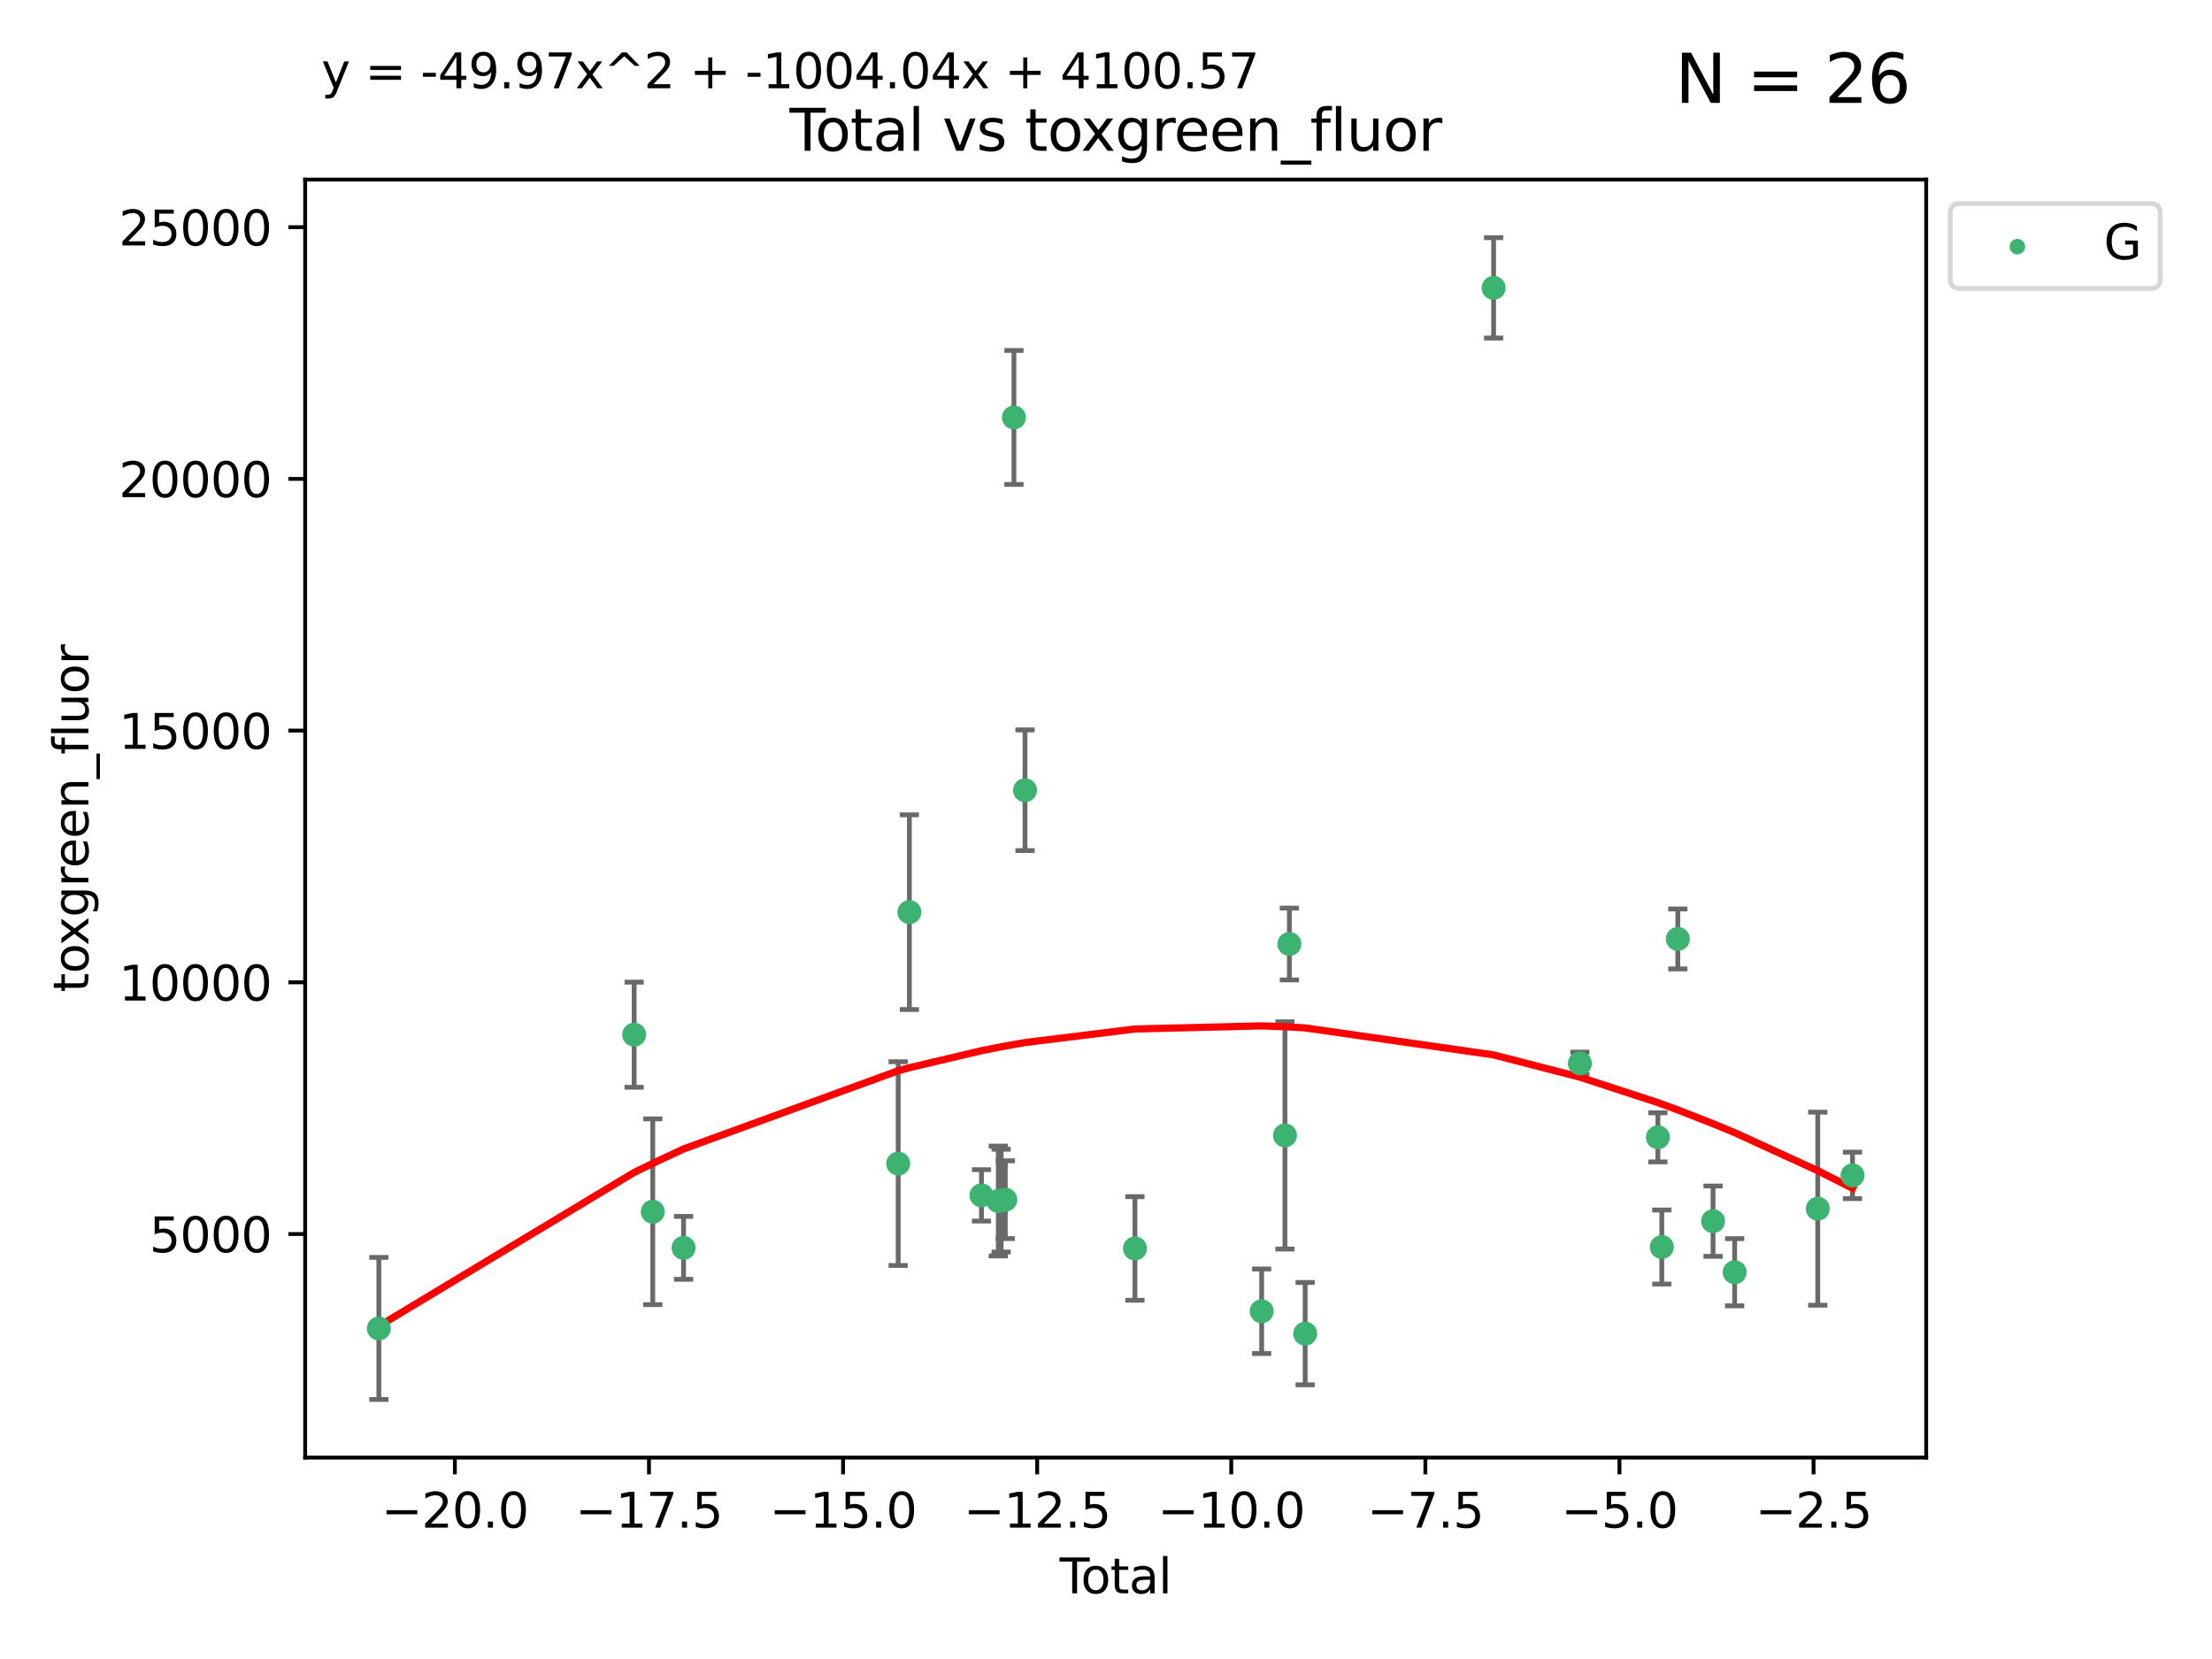 <?xml version="1.0" encoding="utf-8" standalone="no"?>
<!DOCTYPE svg PUBLIC "-//W3C//DTD SVG 1.1//EN"
  "http://www.w3.org/Graphics/SVG/1.1/DTD/svg11.dtd">
<svg xmlns:xlink="http://www.w3.org/1999/xlink" width="460.8pt" height="345.6pt" viewBox="0 0 460.8 345.6" xmlns="http://www.w3.org/2000/svg" version="1.1">
 <defs>
  <style type="text/css">*{stroke-linejoin: round; stroke-linecap: butt}</style>
 </defs>
 <g id="figure_1">
  <g id="patch_1">
   <path d="M 0 345.6 
L 460.8 345.6 
L 460.8 0 
L 0 0 
z
" style="fill: #ffffff"/>
  </g>
  <g id="axes_1">
   <g id="patch_2">
    <path d="M 63.571 303.64 
L 401.26 303.64 
L 401.26 37.411 
L 63.571 37.411 
z
" style="fill: #ffffff"/>
   </g>
   <g id="PathCollection_1">
    <defs>
     <path id="m5d3954f4d9" d="M 0 1.118 
C 0.297 1.118 0.581 1 0.791 0.791 
C 1 0.581 1.118 0.297 1.118 0 
C 1.118 -0.297 1 -0.581 0.791 -0.791 
C 0.581 -1 0.297 -1.118 0 -1.118 
C -0.297 -1.118 -0.581 -1 -0.791 -0.791 
C -1 -0.581 -1.118 -0.297 -1.118 0 
C -1.118 0.297 -1 0.581 -0.791 0.791 
C -0.581 1 -0.297 1.118 0 1.118 
z
" style="stroke: #3cb371"/>
    </defs>
    <g clip-path="url(#pc4b74373d9)">
     <use xlink:href="#m5d3954f4d9" x="78.921" y="276.74" style="fill: #3cb371; stroke: #3cb371"/>
     <use xlink:href="#m5d3954f4d9" x="132.107" y="215.544" style="fill: #3cb371; stroke: #3cb371"/>
     <use xlink:href="#m5d3954f4d9" x="135.982" y="252.432" style="fill: #3cb371; stroke: #3cb371"/>
     <use xlink:href="#m5d3954f4d9" x="142.398" y="259.951" style="fill: #3cb371; stroke: #3cb371"/>
     <use xlink:href="#m5d3954f4d9" x="187.111" y="242.398" style="fill: #3cb371; stroke: #3cb371"/>
     <use xlink:href="#m5d3954f4d9" x="189.439" y="190.022" style="fill: #3cb371; stroke: #3cb371"/>
     <use xlink:href="#m5d3954f4d9" x="204.459" y="249.017" style="fill: #3cb371; stroke: #3cb371"/>
     <use xlink:href="#m5d3954f4d9" x="207.964" y="250.193" style="fill: #3cb371; stroke: #3cb371"/>
     <use xlink:href="#m5d3954f4d9" x="208.559" y="250.113" style="fill: #3cb371; stroke: #3cb371"/>
     <use xlink:href="#m5d3954f4d9" x="209.424" y="249.917" style="fill: #3cb371; stroke: #3cb371"/>
     <use xlink:href="#m5d3954f4d9" x="211.223" y="86.964" style="fill: #3cb371; stroke: #3cb371"/>
     <use xlink:href="#m5d3954f4d9" x="213.531" y="164.617" style="fill: #3cb371; stroke: #3cb371"/>
     <use xlink:href="#m5d3954f4d9" x="236.429" y="260.077" style="fill: #3cb371; stroke: #3cb371"/>
     <use xlink:href="#m5d3954f4d9" x="262.826" y="273.16" style="fill: #3cb371; stroke: #3cb371"/>
     <use xlink:href="#m5d3954f4d9" x="267.679" y="236.527" style="fill: #3cb371; stroke: #3cb371"/>
     <use xlink:href="#m5d3954f4d9" x="268.601" y="196.65" style="fill: #3cb371; stroke: #3cb371"/>
     <use xlink:href="#m5d3954f4d9" x="271.889" y="277.822" style="fill: #3cb371; stroke: #3cb371"/>
     <use xlink:href="#m5d3954f4d9" x="311.145" y="59.967" style="fill: #3cb371; stroke: #3cb371"/>
     <use xlink:href="#m5d3954f4d9" x="329.117" y="221.525" style="fill: #3cb371; stroke: #3cb371"/>
     <use xlink:href="#m5d3954f4d9" x="345.37" y="236.927" style="fill: #3cb371; stroke: #3cb371"/>
     <use xlink:href="#m5d3954f4d9" x="346.181" y="259.778" style="fill: #3cb371; stroke: #3cb371"/>
     <use xlink:href="#m5d3954f4d9" x="349.518" y="195.597" style="fill: #3cb371; stroke: #3cb371"/>
     <use xlink:href="#m5d3954f4d9" x="356.858" y="254.39" style="fill: #3cb371; stroke: #3cb371"/>
     <use xlink:href="#m5d3954f4d9" x="361.361" y="265.033" style="fill: #3cb371; stroke: #3cb371"/>
     <use xlink:href="#m5d3954f4d9" x="378.673" y="251.795" style="fill: #3cb371; stroke: #3cb371"/>
     <use xlink:href="#m5d3954f4d9" x="385.911" y="244.859" style="fill: #3cb371; stroke: #3cb371"/>
    </g>
   </g>
   <g id="matplotlib.axis_1">
    <g id="xtick_1">
     <g id="line2d_1">
      <defs>
       <path id="md7a20b8933" d="M 0 0 
L 0 3.5 
" style="stroke: #000000; stroke-width: 0.8"/>
      </defs>
      <g>
       <use xlink:href="#md7a20b8933" x="94.761" y="303.64" style="stroke: #000000; stroke-width: 0.8"/>
      </g>
     </g>
     <g id="text_1">
      <!-- −20.0 -->
      <g transform="translate(79.438 318.238)scale(0.1 -0.1)">
       <defs>
        <path id="DejaVuSans-2212" d="M 678 2272 
L 4684 2272 
L 4684 1741 
L 678 1741 
L 678 2272 
z
" transform="scale(0.016)"/>
        <path id="DejaVuSans-32" d="M 1228 531 
L 3431 531 
L 3431 0 
L 469 0 
L 469 531 
Q 828 903 1448 1529 
Q 2069 2156 2228 2338 
Q 2531 2678 2651 2914 
Q 2772 3150 2772 3378 
Q 2772 3750 2511 3984 
Q 2250 4219 1831 4219 
Q 1534 4219 1204 4116 
Q 875 4013 500 3803 
L 500 4441 
Q 881 4594 1212 4672 
Q 1544 4750 1819 4750 
Q 2544 4750 2975 4387 
Q 3406 4025 3406 3419 
Q 3406 3131 3298 2873 
Q 3191 2616 2906 2266 
Q 2828 2175 2409 1742 
Q 1991 1309 1228 531 
z
" transform="scale(0.016)"/>
        <path id="DejaVuSans-30" d="M 2034 4250 
Q 1547 4250 1301 3770 
Q 1056 3291 1056 2328 
Q 1056 1369 1301 889 
Q 1547 409 2034 409 
Q 2525 409 2770 889 
Q 3016 1369 3016 2328 
Q 3016 3291 2770 3770 
Q 2525 4250 2034 4250 
z
M 2034 4750 
Q 2819 4750 3233 4129 
Q 3647 3509 3647 2328 
Q 3647 1150 3233 529 
Q 2819 -91 2034 -91 
Q 1250 -91 836 529 
Q 422 1150 422 2328 
Q 422 3509 836 4129 
Q 1250 4750 2034 4750 
z
" transform="scale(0.016)"/>
        <path id="DejaVuSans-2e" d="M 684 794 
L 1344 794 
L 1344 0 
L 684 0 
L 684 794 
z
" transform="scale(0.016)"/>
       </defs>
       <use xlink:href="#DejaVuSans-2212"/>
       <use xlink:href="#DejaVuSans-32" x="83.789"/>
       <use xlink:href="#DejaVuSans-30" x="147.412"/>
       <use xlink:href="#DejaVuSans-2e" x="211.035"/>
       <use xlink:href="#DejaVuSans-30" x="242.822"/>
      </g>
     </g>
    </g>
    <g id="xtick_2">
     <g id="line2d_2">
      <g>
       <use xlink:href="#md7a20b8933" x="135.195" y="303.64" style="stroke: #000000; stroke-width: 0.8"/>
      </g>
     </g>
     <g id="text_2">
      <!-- −17.5 -->
      <g transform="translate(119.872 318.238)scale(0.1 -0.1)">
       <defs>
        <path id="DejaVuSans-31" d="M 794 531 
L 1825 531 
L 1825 4091 
L 703 3866 
L 703 4441 
L 1819 4666 
L 2450 4666 
L 2450 531 
L 3481 531 
L 3481 0 
L 794 0 
L 794 531 
z
" transform="scale(0.016)"/>
        <path id="DejaVuSans-37" d="M 525 4666 
L 3525 4666 
L 3525 4397 
L 1831 0 
L 1172 0 
L 2766 4134 
L 525 4134 
L 525 4666 
z
" transform="scale(0.016)"/>
        <path id="DejaVuSans-35" d="M 691 4666 
L 3169 4666 
L 3169 4134 
L 1269 4134 
L 1269 2991 
Q 1406 3038 1543 3061 
Q 1681 3084 1819 3084 
Q 2600 3084 3056 2656 
Q 3513 2228 3513 1497 
Q 3513 744 3044 326 
Q 2575 -91 1722 -91 
Q 1428 -91 1123 -41 
Q 819 9 494 109 
L 494 744 
Q 775 591 1075 516 
Q 1375 441 1709 441 
Q 2250 441 2565 725 
Q 2881 1009 2881 1497 
Q 2881 1984 2565 2268 
Q 2250 2553 1709 2553 
Q 1456 2553 1204 2497 
Q 953 2441 691 2322 
L 691 4666 
z
" transform="scale(0.016)"/>
       </defs>
       <use xlink:href="#DejaVuSans-2212"/>
       <use xlink:href="#DejaVuSans-31" x="83.789"/>
       <use xlink:href="#DejaVuSans-37" x="147.412"/>
       <use xlink:href="#DejaVuSans-2e" x="211.035"/>
       <use xlink:href="#DejaVuSans-35" x="242.822"/>
      </g>
     </g>
    </g>
    <g id="xtick_3">
     <g id="line2d_3">
      <g>
       <use xlink:href="#md7a20b8933" x="175.628" y="303.64" style="stroke: #000000; stroke-width: 0.8"/>
      </g>
     </g>
     <g id="text_3">
      <!-- −15.0 -->
      <g transform="translate(160.306 318.238)scale(0.1 -0.1)">
       <use xlink:href="#DejaVuSans-2212"/>
       <use xlink:href="#DejaVuSans-31" x="83.789"/>
       <use xlink:href="#DejaVuSans-35" x="147.412"/>
       <use xlink:href="#DejaVuSans-2e" x="211.035"/>
       <use xlink:href="#DejaVuSans-30" x="242.822"/>
      </g>
     </g>
    </g>
    <g id="xtick_4">
     <g id="line2d_4">
      <g>
       <use xlink:href="#md7a20b8933" x="216.062" y="303.64" style="stroke: #000000; stroke-width: 0.8"/>
      </g>
     </g>
     <g id="text_4">
      <!-- −12.5 -->
      <g transform="translate(200.739 318.238)scale(0.1 -0.1)">
       <use xlink:href="#DejaVuSans-2212"/>
       <use xlink:href="#DejaVuSans-31" x="83.789"/>
       <use xlink:href="#DejaVuSans-32" x="147.412"/>
       <use xlink:href="#DejaVuSans-2e" x="211.035"/>
       <use xlink:href="#DejaVuSans-35" x="242.822"/>
      </g>
     </g>
    </g>
    <g id="xtick_5">
     <g id="line2d_5">
      <g>
       <use xlink:href="#md7a20b8933" x="256.496" y="303.64" style="stroke: #000000; stroke-width: 0.8"/>
      </g>
     </g>
     <g id="text_5">
      <!-- −10.0 -->
      <g transform="translate(241.173 318.238)scale(0.1 -0.1)">
       <use xlink:href="#DejaVuSans-2212"/>
       <use xlink:href="#DejaVuSans-31" x="83.789"/>
       <use xlink:href="#DejaVuSans-30" x="147.412"/>
       <use xlink:href="#DejaVuSans-2e" x="211.035"/>
       <use xlink:href="#DejaVuSans-30" x="242.822"/>
      </g>
     </g>
    </g>
    <g id="xtick_6">
     <g id="line2d_6">
      <g>
       <use xlink:href="#md7a20b8933" x="296.929" y="303.64" style="stroke: #000000; stroke-width: 0.8"/>
      </g>
     </g>
     <g id="text_6">
      <!-- −7.5 -->
      <g transform="translate(284.788 318.238)scale(0.1 -0.1)">
       <use xlink:href="#DejaVuSans-2212"/>
       <use xlink:href="#DejaVuSans-37" x="83.789"/>
       <use xlink:href="#DejaVuSans-2e" x="147.412"/>
       <use xlink:href="#DejaVuSans-35" x="179.199"/>
      </g>
     </g>
    </g>
    <g id="xtick_7">
     <g id="line2d_7">
      <g>
       <use xlink:href="#md7a20b8933" x="337.363" y="303.64" style="stroke: #000000; stroke-width: 0.8"/>
      </g>
     </g>
     <g id="text_7">
      <!-- −5.0 -->
      <g transform="translate(325.221 318.238)scale(0.1 -0.1)">
       <use xlink:href="#DejaVuSans-2212"/>
       <use xlink:href="#DejaVuSans-35" x="83.789"/>
       <use xlink:href="#DejaVuSans-2e" x="147.412"/>
       <use xlink:href="#DejaVuSans-30" x="179.199"/>
      </g>
     </g>
    </g>
    <g id="xtick_8">
     <g id="line2d_8">
      <g>
       <use xlink:href="#md7a20b8933" x="377.796" y="303.64" style="stroke: #000000; stroke-width: 0.8"/>
      </g>
     </g>
     <g id="text_8">
      <!-- −2.5 -->
      <g transform="translate(365.655 318.238)scale(0.1 -0.1)">
       <use xlink:href="#DejaVuSans-2212"/>
       <use xlink:href="#DejaVuSans-32" x="83.789"/>
       <use xlink:href="#DejaVuSans-2e" x="147.412"/>
       <use xlink:href="#DejaVuSans-35" x="179.199"/>
      </g>
     </g>
    </g>
    <g id="text_9">
     <!-- Total -->
     <g transform="translate(220.739 331.917)scale(0.1 -0.1)">
      <defs>
       <path id="DejaVuSans-54" d="M -19 4666 
L 3928 4666 
L 3928 4134 
L 2272 4134 
L 2272 0 
L 1638 0 
L 1638 4134 
L -19 4134 
L -19 4666 
z
" transform="scale(0.016)"/>
       <path id="DejaVuSans-6f" d="M 1959 3097 
Q 1497 3097 1228 2736 
Q 959 2375 959 1747 
Q 959 1119 1226 758 
Q 1494 397 1959 397 
Q 2419 397 2687 759 
Q 2956 1122 2956 1747 
Q 2956 2369 2687 2733 
Q 2419 3097 1959 3097 
z
M 1959 3584 
Q 2709 3584 3137 3096 
Q 3566 2609 3566 1747 
Q 3566 888 3137 398 
Q 2709 -91 1959 -91 
Q 1206 -91 779 398 
Q 353 888 353 1747 
Q 353 2609 779 3096 
Q 1206 3584 1959 3584 
z
" transform="scale(0.016)"/>
       <path id="DejaVuSans-74" d="M 1172 4494 
L 1172 3500 
L 2356 3500 
L 2356 3053 
L 1172 3053 
L 1172 1153 
Q 1172 725 1289 603 
Q 1406 481 1766 481 
L 2356 481 
L 2356 0 
L 1766 0 
Q 1100 0 847 248 
Q 594 497 594 1153 
L 594 3053 
L 172 3053 
L 172 3500 
L 594 3500 
L 594 4494 
L 1172 4494 
z
" transform="scale(0.016)"/>
       <path id="DejaVuSans-61" d="M 2194 1759 
Q 1497 1759 1228 1600 
Q 959 1441 959 1056 
Q 959 750 1161 570 
Q 1363 391 1709 391 
Q 2188 391 2477 730 
Q 2766 1069 2766 1631 
L 2766 1759 
L 2194 1759 
z
M 3341 1997 
L 3341 0 
L 2766 0 
L 2766 531 
Q 2569 213 2275 61 
Q 1981 -91 1556 -91 
Q 1019 -91 701 211 
Q 384 513 384 1019 
Q 384 1609 779 1909 
Q 1175 2209 1959 2209 
L 2766 2209 
L 2766 2266 
Q 2766 2663 2505 2880 
Q 2244 3097 1772 3097 
Q 1472 3097 1187 3025 
Q 903 2953 641 2809 
L 641 3341 
Q 956 3463 1253 3523 
Q 1550 3584 1831 3584 
Q 2591 3584 2966 3190 
Q 3341 2797 3341 1997 
z
" transform="scale(0.016)"/>
       <path id="DejaVuSans-6c" d="M 603 4863 
L 1178 4863 
L 1178 0 
L 603 0 
L 603 4863 
z
" transform="scale(0.016)"/>
      </defs>
      <use xlink:href="#DejaVuSans-54"/>
      <use xlink:href="#DejaVuSans-6f" x="44.084"/>
      <use xlink:href="#DejaVuSans-74" x="105.266"/>
      <use xlink:href="#DejaVuSans-61" x="144.475"/>
      <use xlink:href="#DejaVuSans-6c" x="205.754"/>
     </g>
    </g>
   </g>
   <g id="matplotlib.axis_2">
    <g id="ytick_1">
     <g id="line2d_9">
      <defs>
       <path id="m4958af735f" d="M 0 0 
L -3.5 0 
" style="stroke: #000000; stroke-width: 0.8"/>
      </defs>
      <g>
       <use xlink:href="#m4958af735f" x="63.571" y="257.066" style="stroke: #000000; stroke-width: 0.8"/>
      </g>
     </g>
     <g id="text_10">
      <!-- 5000 -->
      <g transform="translate(31.121 260.866)scale(0.1 -0.1)">
       <use xlink:href="#DejaVuSans-35"/>
       <use xlink:href="#DejaVuSans-30" x="63.623"/>
       <use xlink:href="#DejaVuSans-30" x="127.246"/>
       <use xlink:href="#DejaVuSans-30" x="190.869"/>
      </g>
     </g>
    </g>
    <g id="ytick_2">
     <g id="line2d_10">
      <g>
       <use xlink:href="#m4958af735f" x="63.571" y="204.632" style="stroke: #000000; stroke-width: 0.8"/>
      </g>
     </g>
     <g id="text_11">
      <!-- 10000 -->
      <g transform="translate(24.759 208.431)scale(0.1 -0.1)">
       <use xlink:href="#DejaVuSans-31"/>
       <use xlink:href="#DejaVuSans-30" x="63.623"/>
       <use xlink:href="#DejaVuSans-30" x="127.246"/>
       <use xlink:href="#DejaVuSans-30" x="190.869"/>
       <use xlink:href="#DejaVuSans-30" x="254.492"/>
      </g>
     </g>
    </g>
    <g id="ytick_3">
     <g id="line2d_11">
      <g>
       <use xlink:href="#m4958af735f" x="63.571" y="152.197" style="stroke: #000000; stroke-width: 0.8"/>
      </g>
     </g>
     <g id="text_12">
      <!-- 15000 -->
      <g transform="translate(24.759 155.996)scale(0.1 -0.1)">
       <use xlink:href="#DejaVuSans-31"/>
       <use xlink:href="#DejaVuSans-35" x="63.623"/>
       <use xlink:href="#DejaVuSans-30" x="127.246"/>
       <use xlink:href="#DejaVuSans-30" x="190.869"/>
       <use xlink:href="#DejaVuSans-30" x="254.492"/>
      </g>
     </g>
    </g>
    <g id="ytick_4">
     <g id="line2d_12">
      <g>
       <use xlink:href="#m4958af735f" x="63.571" y="99.762" style="stroke: #000000; stroke-width: 0.8"/>
      </g>
     </g>
     <g id="text_13">
      <!-- 20000 -->
      <g transform="translate(24.759 103.561)scale(0.1 -0.1)">
       <use xlink:href="#DejaVuSans-32"/>
       <use xlink:href="#DejaVuSans-30" x="63.623"/>
       <use xlink:href="#DejaVuSans-30" x="127.246"/>
       <use xlink:href="#DejaVuSans-30" x="190.869"/>
       <use xlink:href="#DejaVuSans-30" x="254.492"/>
      </g>
     </g>
    </g>
    <g id="ytick_5">
     <g id="line2d_13">
      <g>
       <use xlink:href="#m4958af735f" x="63.571" y="47.327" style="stroke: #000000; stroke-width: 0.8"/>
      </g>
     </g>
     <g id="text_14">
      <!-- 25000 -->
      <g transform="translate(24.759 51.126)scale(0.1 -0.1)">
       <use xlink:href="#DejaVuSans-32"/>
       <use xlink:href="#DejaVuSans-35" x="63.623"/>
       <use xlink:href="#DejaVuSans-30" x="127.246"/>
       <use xlink:href="#DejaVuSans-30" x="190.869"/>
       <use xlink:href="#DejaVuSans-30" x="254.492"/>
      </g>
     </g>
    </g>
    <g id="text_15">
     <!-- toxgreen_fluor -->
     <g transform="translate(18.401 206.72)rotate(-90)scale(0.1 -0.1)">
      <defs>
       <path id="DejaVuSans-78" d="M 3513 3500 
L 2247 1797 
L 3578 0 
L 2900 0 
L 1881 1375 
L 863 0 
L 184 0 
L 1544 1831 
L 300 3500 
L 978 3500 
L 1906 2253 
L 2834 3500 
L 3513 3500 
z
" transform="scale(0.016)"/>
       <path id="DejaVuSans-67" d="M 2906 1791 
Q 2906 2416 2648 2759 
Q 2391 3103 1925 3103 
Q 1463 3103 1205 2759 
Q 947 2416 947 1791 
Q 947 1169 1205 825 
Q 1463 481 1925 481 
Q 2391 481 2648 825 
Q 2906 1169 2906 1791 
z
M 3481 434 
Q 3481 -459 3084 -895 
Q 2688 -1331 1869 -1331 
Q 1566 -1331 1297 -1286 
Q 1028 -1241 775 -1147 
L 775 -588 
Q 1028 -725 1275 -790 
Q 1522 -856 1778 -856 
Q 2344 -856 2625 -561 
Q 2906 -266 2906 331 
L 2906 616 
Q 2728 306 2450 153 
Q 2172 0 1784 0 
Q 1141 0 747 490 
Q 353 981 353 1791 
Q 353 2603 747 3093 
Q 1141 3584 1784 3584 
Q 2172 3584 2450 3431 
Q 2728 3278 2906 2969 
L 2906 3500 
L 3481 3500 
L 3481 434 
z
" transform="scale(0.016)"/>
       <path id="DejaVuSans-72" d="M 2631 2963 
Q 2534 3019 2420 3045 
Q 2306 3072 2169 3072 
Q 1681 3072 1420 2755 
Q 1159 2438 1159 1844 
L 1159 0 
L 581 0 
L 581 3500 
L 1159 3500 
L 1159 2956 
Q 1341 3275 1631 3429 
Q 1922 3584 2338 3584 
Q 2397 3584 2469 3576 
Q 2541 3569 2628 3553 
L 2631 2963 
z
" transform="scale(0.016)"/>
       <path id="DejaVuSans-65" d="M 3597 1894 
L 3597 1613 
L 953 1613 
Q 991 1019 1311 708 
Q 1631 397 2203 397 
Q 2534 397 2845 478 
Q 3156 559 3463 722 
L 3463 178 
Q 3153 47 2828 -22 
Q 2503 -91 2169 -91 
Q 1331 -91 842 396 
Q 353 884 353 1716 
Q 353 2575 817 3079 
Q 1281 3584 2069 3584 
Q 2775 3584 3186 3129 
Q 3597 2675 3597 1894 
z
M 3022 2063 
Q 3016 2534 2758 2815 
Q 2500 3097 2075 3097 
Q 1594 3097 1305 2825 
Q 1016 2553 972 2059 
L 3022 2063 
z
" transform="scale(0.016)"/>
       <path id="DejaVuSans-6e" d="M 3513 2113 
L 3513 0 
L 2938 0 
L 2938 2094 
Q 2938 2591 2744 2837 
Q 2550 3084 2163 3084 
Q 1697 3084 1428 2787 
Q 1159 2491 1159 1978 
L 1159 0 
L 581 0 
L 581 3500 
L 1159 3500 
L 1159 2956 
Q 1366 3272 1645 3428 
Q 1925 3584 2291 3584 
Q 2894 3584 3203 3211 
Q 3513 2838 3513 2113 
z
" transform="scale(0.016)"/>
       <path id="DejaVuSans-5f" d="M 3263 -1063 
L 3263 -1509 
L -63 -1509 
L -63 -1063 
L 3263 -1063 
z
" transform="scale(0.016)"/>
       <path id="DejaVuSans-66" d="M 2375 4863 
L 2375 4384 
L 1825 4384 
Q 1516 4384 1395 4259 
Q 1275 4134 1275 3809 
L 1275 3500 
L 2222 3500 
L 2222 3053 
L 1275 3053 
L 1275 0 
L 697 0 
L 697 3053 
L 147 3053 
L 147 3500 
L 697 3500 
L 697 3744 
Q 697 4328 969 4595 
Q 1241 4863 1831 4863 
L 2375 4863 
z
" transform="scale(0.016)"/>
       <path id="DejaVuSans-75" d="M 544 1381 
L 544 3500 
L 1119 3500 
L 1119 1403 
Q 1119 906 1312 657 
Q 1506 409 1894 409 
Q 2359 409 2629 706 
Q 2900 1003 2900 1516 
L 2900 3500 
L 3475 3500 
L 3475 0 
L 2900 0 
L 2900 538 
Q 2691 219 2414 64 
Q 2138 -91 1772 -91 
Q 1169 -91 856 284 
Q 544 659 544 1381 
z
M 1991 3584 
L 1991 3584 
z
" transform="scale(0.016)"/>
      </defs>
      <use xlink:href="#DejaVuSans-74"/>
      <use xlink:href="#DejaVuSans-6f" x="39.209"/>
      <use xlink:href="#DejaVuSans-78" x="97.266"/>
      <use xlink:href="#DejaVuSans-67" x="156.445"/>
      <use xlink:href="#DejaVuSans-72" x="219.922"/>
      <use xlink:href="#DejaVuSans-65" x="258.785"/>
      <use xlink:href="#DejaVuSans-65" x="320.309"/>
      <use xlink:href="#DejaVuSans-6e" x="381.832"/>
      <use xlink:href="#DejaVuSans-5f" x="445.211"/>
      <use xlink:href="#DejaVuSans-66" x="495.211"/>
      <use xlink:href="#DejaVuSans-6c" x="530.416"/>
      <use xlink:href="#DejaVuSans-75" x="558.199"/>
      <use xlink:href="#DejaVuSans-6f" x="621.578"/>
      <use xlink:href="#DejaVuSans-72" x="682.76"/>
     </g>
    </g>
   </g>
   <g id="LineCollection_1">
    <path d="M 78.921 291.539 
L 78.921 261.94 
" clip-path="url(#pc4b74373d9)" style="fill: none; stroke: #696969"/>
    <path d="M 132.107 226.495 
L 132.107 204.594 
" clip-path="url(#pc4b74373d9)" style="fill: none; stroke: #696969"/>
    <path d="M 135.982 271.779 
L 135.982 233.085 
" clip-path="url(#pc4b74373d9)" style="fill: none; stroke: #696969"/>
    <path d="M 142.398 266.503 
L 142.398 253.399 
" clip-path="url(#pc4b74373d9)" style="fill: none; stroke: #696969"/>
    <path d="M 187.111 263.62 
L 187.111 221.176 
" clip-path="url(#pc4b74373d9)" style="fill: none; stroke: #696969"/>
    <path d="M 189.439 210.3 
L 189.439 169.743 
" clip-path="url(#pc4b74373d9)" style="fill: none; stroke: #696969"/>
    <path d="M 204.459 254.369 
L 204.459 243.665 
" clip-path="url(#pc4b74373d9)" style="fill: none; stroke: #696969"/>
    <path d="M 207.964 261.635 
L 207.964 238.751 
" clip-path="url(#pc4b74373d9)" style="fill: none; stroke: #696969"/>
    <path d="M 208.559 260.82 
L 208.559 239.407 
" clip-path="url(#pc4b74373d9)" style="fill: none; stroke: #696969"/>
    <path d="M 209.424 258.016 
L 209.424 241.817 
" clip-path="url(#pc4b74373d9)" style="fill: none; stroke: #696969"/>
    <path d="M 211.223 100.918 
L 211.223 73.009 
" clip-path="url(#pc4b74373d9)" style="fill: none; stroke: #696969"/>
    <path d="M 213.531 177.184 
L 213.531 152.05 
" clip-path="url(#pc4b74373d9)" style="fill: none; stroke: #696969"/>
    <path d="M 236.429 270.867 
L 236.429 249.288 
" clip-path="url(#pc4b74373d9)" style="fill: none; stroke: #696969"/>
    <path d="M 262.826 281.967 
L 262.826 264.353 
" clip-path="url(#pc4b74373d9)" style="fill: none; stroke: #696969"/>
    <path d="M 267.679 260.198 
L 267.679 212.857 
" clip-path="url(#pc4b74373d9)" style="fill: none; stroke: #696969"/>
    <path d="M 268.601 204.135 
L 268.601 189.165 
" clip-path="url(#pc4b74373d9)" style="fill: none; stroke: #696969"/>
    <path d="M 271.889 288.478 
L 271.889 267.166 
" clip-path="url(#pc4b74373d9)" style="fill: none; stroke: #696969"/>
    <path d="M 311.145 70.422 
L 311.145 49.513 
" clip-path="url(#pc4b74373d9)" style="fill: none; stroke: #696969"/>
    <path d="M 329.117 223.869 
L 329.117 219.182 
" clip-path="url(#pc4b74373d9)" style="fill: none; stroke: #696969"/>
    <path d="M 345.37 242.041 
L 345.37 231.814 
" clip-path="url(#pc4b74373d9)" style="fill: none; stroke: #696969"/>
    <path d="M 346.181 267.491 
L 346.181 252.065 
" clip-path="url(#pc4b74373d9)" style="fill: none; stroke: #696969"/>
    <path d="M 349.518 201.842 
L 349.518 189.353 
" clip-path="url(#pc4b74373d9)" style="fill: none; stroke: #696969"/>
    <path d="M 356.858 261.712 
L 356.858 247.068 
" clip-path="url(#pc4b74373d9)" style="fill: none; stroke: #696969"/>
    <path d="M 361.361 272.032 
L 361.361 258.034 
" clip-path="url(#pc4b74373d9)" style="fill: none; stroke: #696969"/>
    <path d="M 378.673 271.903 
L 378.673 231.686 
" clip-path="url(#pc4b74373d9)" style="fill: none; stroke: #696969"/>
    <path d="M 385.911 249.702 
L 385.911 240.015 
" clip-path="url(#pc4b74373d9)" style="fill: none; stroke: #696969"/>
   </g>
   <g id="line2d_14">
    <defs>
     <path id="m962f9e7a7e" d="M 2 0 
L -2 -0 
" style="stroke: #696969"/>
    </defs>
    <g clip-path="url(#pc4b74373d9)">
     <use xlink:href="#m962f9e7a7e" x="78.921" y="291.539" style="fill: #696969; stroke: #696969"/>
     <use xlink:href="#m962f9e7a7e" x="132.107" y="226.495" style="fill: #696969; stroke: #696969"/>
     <use xlink:href="#m962f9e7a7e" x="135.982" y="271.779" style="fill: #696969; stroke: #696969"/>
     <use xlink:href="#m962f9e7a7e" x="142.398" y="266.503" style="fill: #696969; stroke: #696969"/>
     <use xlink:href="#m962f9e7a7e" x="187.111" y="263.62" style="fill: #696969; stroke: #696969"/>
     <use xlink:href="#m962f9e7a7e" x="189.439" y="210.3" style="fill: #696969; stroke: #696969"/>
     <use xlink:href="#m962f9e7a7e" x="204.459" y="254.369" style="fill: #696969; stroke: #696969"/>
     <use xlink:href="#m962f9e7a7e" x="207.964" y="261.635" style="fill: #696969; stroke: #696969"/>
     <use xlink:href="#m962f9e7a7e" x="208.559" y="260.82" style="fill: #696969; stroke: #696969"/>
     <use xlink:href="#m962f9e7a7e" x="209.424" y="258.016" style="fill: #696969; stroke: #696969"/>
     <use xlink:href="#m962f9e7a7e" x="211.223" y="100.918" style="fill: #696969; stroke: #696969"/>
     <use xlink:href="#m962f9e7a7e" x="213.531" y="177.184" style="fill: #696969; stroke: #696969"/>
     <use xlink:href="#m962f9e7a7e" x="236.429" y="270.867" style="fill: #696969; stroke: #696969"/>
     <use xlink:href="#m962f9e7a7e" x="262.826" y="281.967" style="fill: #696969; stroke: #696969"/>
     <use xlink:href="#m962f9e7a7e" x="267.679" y="260.198" style="fill: #696969; stroke: #696969"/>
     <use xlink:href="#m962f9e7a7e" x="268.601" y="204.135" style="fill: #696969; stroke: #696969"/>
     <use xlink:href="#m962f9e7a7e" x="271.889" y="288.478" style="fill: #696969; stroke: #696969"/>
     <use xlink:href="#m962f9e7a7e" x="311.145" y="70.422" style="fill: #696969; stroke: #696969"/>
     <use xlink:href="#m962f9e7a7e" x="329.117" y="223.869" style="fill: #696969; stroke: #696969"/>
     <use xlink:href="#m962f9e7a7e" x="345.37" y="242.041" style="fill: #696969; stroke: #696969"/>
     <use xlink:href="#m962f9e7a7e" x="346.181" y="267.491" style="fill: #696969; stroke: #696969"/>
     <use xlink:href="#m962f9e7a7e" x="349.518" y="201.842" style="fill: #696969; stroke: #696969"/>
     <use xlink:href="#m962f9e7a7e" x="356.858" y="261.712" style="fill: #696969; stroke: #696969"/>
     <use xlink:href="#m962f9e7a7e" x="361.361" y="272.032" style="fill: #696969; stroke: #696969"/>
     <use xlink:href="#m962f9e7a7e" x="378.673" y="271.903" style="fill: #696969; stroke: #696969"/>
     <use xlink:href="#m962f9e7a7e" x="385.911" y="249.702" style="fill: #696969; stroke: #696969"/>
    </g>
   </g>
   <g id="line2d_15">
    <g clip-path="url(#pc4b74373d9)">
     <use xlink:href="#m962f9e7a7e" x="78.921" y="261.94" style="fill: #696969; stroke: #696969"/>
     <use xlink:href="#m962f9e7a7e" x="132.107" y="204.594" style="fill: #696969; stroke: #696969"/>
     <use xlink:href="#m962f9e7a7e" x="135.982" y="233.085" style="fill: #696969; stroke: #696969"/>
     <use xlink:href="#m962f9e7a7e" x="142.398" y="253.399" style="fill: #696969; stroke: #696969"/>
     <use xlink:href="#m962f9e7a7e" x="187.111" y="221.176" style="fill: #696969; stroke: #696969"/>
     <use xlink:href="#m962f9e7a7e" x="189.439" y="169.743" style="fill: #696969; stroke: #696969"/>
     <use xlink:href="#m962f9e7a7e" x="204.459" y="243.665" style="fill: #696969; stroke: #696969"/>
     <use xlink:href="#m962f9e7a7e" x="207.964" y="238.751" style="fill: #696969; stroke: #696969"/>
     <use xlink:href="#m962f9e7a7e" x="208.559" y="239.407" style="fill: #696969; stroke: #696969"/>
     <use xlink:href="#m962f9e7a7e" x="209.424" y="241.817" style="fill: #696969; stroke: #696969"/>
     <use xlink:href="#m962f9e7a7e" x="211.223" y="73.009" style="fill: #696969; stroke: #696969"/>
     <use xlink:href="#m962f9e7a7e" x="213.531" y="152.05" style="fill: #696969; stroke: #696969"/>
     <use xlink:href="#m962f9e7a7e" x="236.429" y="249.288" style="fill: #696969; stroke: #696969"/>
     <use xlink:href="#m962f9e7a7e" x="262.826" y="264.353" style="fill: #696969; stroke: #696969"/>
     <use xlink:href="#m962f9e7a7e" x="267.679" y="212.857" style="fill: #696969; stroke: #696969"/>
     <use xlink:href="#m962f9e7a7e" x="268.601" y="189.165" style="fill: #696969; stroke: #696969"/>
     <use xlink:href="#m962f9e7a7e" x="271.889" y="267.166" style="fill: #696969; stroke: #696969"/>
     <use xlink:href="#m962f9e7a7e" x="311.145" y="49.513" style="fill: #696969; stroke: #696969"/>
     <use xlink:href="#m962f9e7a7e" x="329.117" y="219.182" style="fill: #696969; stroke: #696969"/>
     <use xlink:href="#m962f9e7a7e" x="345.37" y="231.814" style="fill: #696969; stroke: #696969"/>
     <use xlink:href="#m962f9e7a7e" x="346.181" y="252.065" style="fill: #696969; stroke: #696969"/>
     <use xlink:href="#m962f9e7a7e" x="349.518" y="189.353" style="fill: #696969; stroke: #696969"/>
     <use xlink:href="#m962f9e7a7e" x="356.858" y="247.068" style="fill: #696969; stroke: #696969"/>
     <use xlink:href="#m962f9e7a7e" x="361.361" y="258.034" style="fill: #696969; stroke: #696969"/>
     <use xlink:href="#m962f9e7a7e" x="378.673" y="231.686" style="fill: #696969; stroke: #696969"/>
     <use xlink:href="#m962f9e7a7e" x="385.911" y="240.015" style="fill: #696969; stroke: #696969"/>
    </g>
   </g>
   <g id="line2d_16">
    <path d="M 78.921 276.251 
L 132.107 244.235 
L 135.982 242.345 
L 142.398 239.349 
L 187.111 223.047 
L 189.439 222.418 
L 204.459 218.879 
L 207.964 218.183 
L 208.559 218.07 
L 209.424 217.908 
L 211.223 217.581 
L 213.531 217.18 
L 236.429 214.357 
L 262.826 213.709 
L 267.679 213.894 
L 268.601 213.94 
L 271.889 214.131 
L 311.145 219.757 
L 329.117 224.393 
L 345.37 229.7 
L 346.181 229.993 
L 349.518 231.224 
L 356.858 234.09 
L 361.361 235.955 
L 378.673 243.881 
L 385.911 247.551 
" clip-path="url(#pc4b74373d9)" style="fill: none; stroke: #ff0000; stroke-width: 1.5; stroke-linecap: square"/>
   </g>
   <g id="line2d_17">
    <defs>
     <path id="m0340c01bab" d="M 0 2 
C 0.53 2 1.039 1.789 1.414 1.414 
C 1.789 1.039 2 0.53 2 0 
C 2 -0.53 1.789 -1.039 1.414 -1.414 
C 1.039 -1.789 0.53 -2 0 -2 
C -0.53 -2 -1.039 -1.789 -1.414 -1.414 
C -1.789 -1.039 -2 -0.53 -2 0 
C -2 0.53 -1.789 1.039 -1.414 1.414 
C -1.039 1.789 -0.53 2 0 2 
z
" style="stroke: #3cb371"/>
    </defs>
    <g clip-path="url(#pc4b74373d9)">
     <use xlink:href="#m0340c01bab" x="78.921" y="276.74" style="fill: #3cb371; stroke: #3cb371"/>
     <use xlink:href="#m0340c01bab" x="132.107" y="215.544" style="fill: #3cb371; stroke: #3cb371"/>
     <use xlink:href="#m0340c01bab" x="135.982" y="252.432" style="fill: #3cb371; stroke: #3cb371"/>
     <use xlink:href="#m0340c01bab" x="142.398" y="259.951" style="fill: #3cb371; stroke: #3cb371"/>
     <use xlink:href="#m0340c01bab" x="187.111" y="242.398" style="fill: #3cb371; stroke: #3cb371"/>
     <use xlink:href="#m0340c01bab" x="189.439" y="190.022" style="fill: #3cb371; stroke: #3cb371"/>
     <use xlink:href="#m0340c01bab" x="204.459" y="249.017" style="fill: #3cb371; stroke: #3cb371"/>
     <use xlink:href="#m0340c01bab" x="207.964" y="250.193" style="fill: #3cb371; stroke: #3cb371"/>
     <use xlink:href="#m0340c01bab" x="208.559" y="250.113" style="fill: #3cb371; stroke: #3cb371"/>
     <use xlink:href="#m0340c01bab" x="209.424" y="249.917" style="fill: #3cb371; stroke: #3cb371"/>
     <use xlink:href="#m0340c01bab" x="211.223" y="86.964" style="fill: #3cb371; stroke: #3cb371"/>
     <use xlink:href="#m0340c01bab" x="213.531" y="164.617" style="fill: #3cb371; stroke: #3cb371"/>
     <use xlink:href="#m0340c01bab" x="236.429" y="260.077" style="fill: #3cb371; stroke: #3cb371"/>
     <use xlink:href="#m0340c01bab" x="262.826" y="273.16" style="fill: #3cb371; stroke: #3cb371"/>
     <use xlink:href="#m0340c01bab" x="267.679" y="236.527" style="fill: #3cb371; stroke: #3cb371"/>
     <use xlink:href="#m0340c01bab" x="268.601" y="196.65" style="fill: #3cb371; stroke: #3cb371"/>
     <use xlink:href="#m0340c01bab" x="271.889" y="277.822" style="fill: #3cb371; stroke: #3cb371"/>
     <use xlink:href="#m0340c01bab" x="311.145" y="59.967" style="fill: #3cb371; stroke: #3cb371"/>
     <use xlink:href="#m0340c01bab" x="329.117" y="221.525" style="fill: #3cb371; stroke: #3cb371"/>
     <use xlink:href="#m0340c01bab" x="345.37" y="236.927" style="fill: #3cb371; stroke: #3cb371"/>
     <use xlink:href="#m0340c01bab" x="346.181" y="259.778" style="fill: #3cb371; stroke: #3cb371"/>
     <use xlink:href="#m0340c01bab" x="349.518" y="195.597" style="fill: #3cb371; stroke: #3cb371"/>
     <use xlink:href="#m0340c01bab" x="356.858" y="254.39" style="fill: #3cb371; stroke: #3cb371"/>
     <use xlink:href="#m0340c01bab" x="361.361" y="265.033" style="fill: #3cb371; stroke: #3cb371"/>
     <use xlink:href="#m0340c01bab" x="378.673" y="251.795" style="fill: #3cb371; stroke: #3cb371"/>
     <use xlink:href="#m0340c01bab" x="385.911" y="244.859" style="fill: #3cb371; stroke: #3cb371"/>
    </g>
   </g>
   <g id="patch_3">
    <path d="M 63.571 303.64 
L 63.571 37.411 
" style="fill: none; stroke: #000000; stroke-width: 0.8; stroke-linejoin: miter; stroke-linecap: square"/>
   </g>
   <g id="patch_4">
    <path d="M 401.26 303.64 
L 401.26 37.411 
" style="fill: none; stroke: #000000; stroke-width: 0.8; stroke-linejoin: miter; stroke-linecap: square"/>
   </g>
   <g id="patch_5">
    <path d="M 63.571 303.64 
L 401.26 303.64 
" style="fill: none; stroke: #000000; stroke-width: 0.8; stroke-linejoin: miter; stroke-linecap: square"/>
   </g>
   <g id="patch_6">
    <path d="M 63.571 37.411 
L 401.26 37.411 
" style="fill: none; stroke: #000000; stroke-width: 0.8; stroke-linejoin: miter; stroke-linecap: square"/>
   </g>
   <g id="text_16">
    <!-- N = 26 -->
    <g transform="translate(348.964 21.426)scale(0.14 -0.14)">
     <defs>
      <path id="DejaVuSans-4e" d="M 628 4666 
L 1478 4666 
L 3547 763 
L 3547 4666 
L 4159 4666 
L 4159 0 
L 3309 0 
L 1241 3903 
L 1241 0 
L 628 0 
L 628 4666 
z
" transform="scale(0.016)"/>
      <path id="DejaVuSans-20" transform="scale(0.016)"/>
      <path id="DejaVuSans-3d" d="M 678 2906 
L 4684 2906 
L 4684 2381 
L 678 2381 
L 678 2906 
z
M 678 1631 
L 4684 1631 
L 4684 1100 
L 678 1100 
L 678 1631 
z
" transform="scale(0.016)"/>
      <path id="DejaVuSans-36" d="M 2113 2584 
Q 1688 2584 1439 2293 
Q 1191 2003 1191 1497 
Q 1191 994 1439 701 
Q 1688 409 2113 409 
Q 2538 409 2786 701 
Q 3034 994 3034 1497 
Q 3034 2003 2786 2293 
Q 2538 2584 2113 2584 
z
M 3366 4563 
L 3366 3988 
Q 3128 4100 2886 4159 
Q 2644 4219 2406 4219 
Q 1781 4219 1451 3797 
Q 1122 3375 1075 2522 
Q 1259 2794 1537 2939 
Q 1816 3084 2150 3084 
Q 2853 3084 3261 2657 
Q 3669 2231 3669 1497 
Q 3669 778 3244 343 
Q 2819 -91 2113 -91 
Q 1303 -91 875 529 
Q 447 1150 447 2328 
Q 447 3434 972 4092 
Q 1497 4750 2381 4750 
Q 2619 4750 2861 4703 
Q 3103 4656 3366 4563 
z
" transform="scale(0.016)"/>
     </defs>
     <use xlink:href="#DejaVuSans-4e"/>
     <use xlink:href="#DejaVuSans-20" x="74.805"/>
     <use xlink:href="#DejaVuSans-3d" x="106.592"/>
     <use xlink:href="#DejaVuSans-20" x="190.381"/>
     <use xlink:href="#DejaVuSans-32" x="222.168"/>
     <use xlink:href="#DejaVuSans-36" x="285.791"/>
    </g>
   </g>
   <g id="text_17">
    <!-- y = -49.97x^2 + -1004.04x + 4100.57 -->
    <g transform="translate(66.948 18.387)scale(0.1 -0.1)">
     <defs>
      <path id="DejaVuSans-79" d="M 2059 -325 
Q 1816 -950 1584 -1140 
Q 1353 -1331 966 -1331 
L 506 -1331 
L 506 -850 
L 844 -850 
Q 1081 -850 1212 -737 
Q 1344 -625 1503 -206 
L 1606 56 
L 191 3500 
L 800 3500 
L 1894 763 
L 2988 3500 
L 3597 3500 
L 2059 -325 
z
" transform="scale(0.016)"/>
      <path id="DejaVuSans-2d" d="M 313 2009 
L 1997 2009 
L 1997 1497 
L 313 1497 
L 313 2009 
z
" transform="scale(0.016)"/>
      <path id="DejaVuSans-34" d="M 2419 4116 
L 825 1625 
L 2419 1625 
L 2419 4116 
z
M 2253 4666 
L 3047 4666 
L 3047 1625 
L 3713 1625 
L 3713 1100 
L 3047 1100 
L 3047 0 
L 2419 0 
L 2419 1100 
L 313 1100 
L 313 1709 
L 2253 4666 
z
" transform="scale(0.016)"/>
      <path id="DejaVuSans-39" d="M 703 97 
L 703 672 
Q 941 559 1184 500 
Q 1428 441 1663 441 
Q 2288 441 2617 861 
Q 2947 1281 2994 2138 
Q 2813 1869 2534 1725 
Q 2256 1581 1919 1581 
Q 1219 1581 811 2004 
Q 403 2428 403 3163 
Q 403 3881 828 4315 
Q 1253 4750 1959 4750 
Q 2769 4750 3195 4129 
Q 3622 3509 3622 2328 
Q 3622 1225 3098 567 
Q 2575 -91 1691 -91 
Q 1453 -91 1209 -44 
Q 966 3 703 97 
z
M 1959 2075 
Q 2384 2075 2632 2365 
Q 2881 2656 2881 3163 
Q 2881 3666 2632 3958 
Q 2384 4250 1959 4250 
Q 1534 4250 1286 3958 
Q 1038 3666 1038 3163 
Q 1038 2656 1286 2365 
Q 1534 2075 1959 2075 
z
" transform="scale(0.016)"/>
      <path id="DejaVuSans-5e" d="M 2988 4666 
L 4684 2925 
L 4056 2925 
L 2681 4159 
L 1306 2925 
L 678 2925 
L 2375 4666 
L 2988 4666 
z
" transform="scale(0.016)"/>
      <path id="DejaVuSans-2b" d="M 2944 4013 
L 2944 2272 
L 4684 2272 
L 4684 1741 
L 2944 1741 
L 2944 0 
L 2419 0 
L 2419 1741 
L 678 1741 
L 678 2272 
L 2419 2272 
L 2419 4013 
L 2944 4013 
z
" transform="scale(0.016)"/>
     </defs>
     <use xlink:href="#DejaVuSans-79"/>
     <use xlink:href="#DejaVuSans-20" x="59.18"/>
     <use xlink:href="#DejaVuSans-3d" x="90.967"/>
     <use xlink:href="#DejaVuSans-20" x="174.756"/>
     <use xlink:href="#DejaVuSans-2d" x="206.543"/>
     <use xlink:href="#DejaVuSans-34" x="242.627"/>
     <use xlink:href="#DejaVuSans-39" x="306.25"/>
     <use xlink:href="#DejaVuSans-2e" x="369.873"/>
     <use xlink:href="#DejaVuSans-39" x="401.66"/>
     <use xlink:href="#DejaVuSans-37" x="465.283"/>
     <use xlink:href="#DejaVuSans-78" x="528.906"/>
     <use xlink:href="#DejaVuSans-5e" x="588.086"/>
     <use xlink:href="#DejaVuSans-32" x="671.875"/>
     <use xlink:href="#DejaVuSans-20" x="735.498"/>
     <use xlink:href="#DejaVuSans-2b" x="767.285"/>
     <use xlink:href="#DejaVuSans-20" x="851.074"/>
     <use xlink:href="#DejaVuSans-2d" x="882.861"/>
     <use xlink:href="#DejaVuSans-31" x="918.945"/>
     <use xlink:href="#DejaVuSans-30" x="982.568"/>
     <use xlink:href="#DejaVuSans-30" x="1046.191"/>
     <use xlink:href="#DejaVuSans-34" x="1109.814"/>
     <use xlink:href="#DejaVuSans-2e" x="1173.438"/>
     <use xlink:href="#DejaVuSans-30" x="1205.225"/>
     <use xlink:href="#DejaVuSans-34" x="1268.848"/>
     <use xlink:href="#DejaVuSans-78" x="1332.471"/>
     <use xlink:href="#DejaVuSans-20" x="1391.65"/>
     <use xlink:href="#DejaVuSans-2b" x="1423.438"/>
     <use xlink:href="#DejaVuSans-20" x="1507.227"/>
     <use xlink:href="#DejaVuSans-34" x="1539.014"/>
     <use xlink:href="#DejaVuSans-31" x="1602.637"/>
     <use xlink:href="#DejaVuSans-30" x="1666.26"/>
     <use xlink:href="#DejaVuSans-30" x="1729.883"/>
     <use xlink:href="#DejaVuSans-2e" x="1793.506"/>
     <use xlink:href="#DejaVuSans-35" x="1825.293"/>
     <use xlink:href="#DejaVuSans-37" x="1888.916"/>
    </g>
   </g>
   <g id="text_18">
    <!-- Total vs toxgreen_fluor -->
    <g transform="translate(164.48 31.411)scale(0.12 -0.12)">
     <defs>
      <path id="DejaVuSans-76" d="M 191 3500 
L 800 3500 
L 1894 563 
L 2988 3500 
L 3597 3500 
L 2284 0 
L 1503 0 
L 191 3500 
z
" transform="scale(0.016)"/>
      <path id="DejaVuSans-73" d="M 2834 3397 
L 2834 2853 
Q 2591 2978 2328 3040 
Q 2066 3103 1784 3103 
Q 1356 3103 1142 2972 
Q 928 2841 928 2578 
Q 928 2378 1081 2264 
Q 1234 2150 1697 2047 
L 1894 2003 
Q 2506 1872 2764 1633 
Q 3022 1394 3022 966 
Q 3022 478 2636 193 
Q 2250 -91 1575 -91 
Q 1294 -91 989 -36 
Q 684 19 347 128 
L 347 722 
Q 666 556 975 473 
Q 1284 391 1588 391 
Q 1994 391 2212 530 
Q 2431 669 2431 922 
Q 2431 1156 2273 1281 
Q 2116 1406 1581 1522 
L 1381 1569 
Q 847 1681 609 1914 
Q 372 2147 372 2553 
Q 372 3047 722 3315 
Q 1072 3584 1716 3584 
Q 2034 3584 2315 3537 
Q 2597 3491 2834 3397 
z
" transform="scale(0.016)"/>
     </defs>
     <use xlink:href="#DejaVuSans-54"/>
     <use xlink:href="#DejaVuSans-6f" x="44.084"/>
     <use xlink:href="#DejaVuSans-74" x="105.266"/>
     <use xlink:href="#DejaVuSans-61" x="144.475"/>
     <use xlink:href="#DejaVuSans-6c" x="205.754"/>
     <use xlink:href="#DejaVuSans-20" x="233.537"/>
     <use xlink:href="#DejaVuSans-76" x="265.324"/>
     <use xlink:href="#DejaVuSans-73" x="324.504"/>
     <use xlink:href="#DejaVuSans-20" x="376.604"/>
     <use xlink:href="#DejaVuSans-74" x="408.391"/>
     <use xlink:href="#DejaVuSans-6f" x="447.6"/>
     <use xlink:href="#DejaVuSans-78" x="505.656"/>
     <use xlink:href="#DejaVuSans-67" x="564.836"/>
     <use xlink:href="#DejaVuSans-72" x="628.312"/>
     <use xlink:href="#DejaVuSans-65" x="667.176"/>
     <use xlink:href="#DejaVuSans-65" x="728.699"/>
     <use xlink:href="#DejaVuSans-6e" x="790.223"/>
     <use xlink:href="#DejaVuSans-5f" x="853.602"/>
     <use xlink:href="#DejaVuSans-66" x="903.602"/>
     <use xlink:href="#DejaVuSans-6c" x="938.807"/>
     <use xlink:href="#DejaVuSans-75" x="966.59"/>
     <use xlink:href="#DejaVuSans-6f" x="1029.969"/>
     <use xlink:href="#DejaVuSans-72" x="1091.15"/>
    </g>
   </g>
   <g id="legend_1">
    <g id="patch_7">
     <path d="M 408.26 60.089 
L 448.008 60.089 
Q 450.008 60.089 450.008 58.089 
L 450.008 44.411 
Q 450.008 42.411 448.008 42.411 
L 408.26 42.411 
Q 406.26 42.411 406.26 44.411 
L 406.26 58.089 
Q 406.26 60.089 408.26 60.089 
z
" style="fill: #ffffff; opacity: 0.8; stroke: #cccccc; stroke-linejoin: miter"/>
    </g>
    <g id="PathCollection_2">
     <g>
      <use xlink:href="#m5d3954f4d9" x="420.26" y="51.385" style="fill: #3cb371; stroke: #3cb371"/>
     </g>
    </g>
    <g id="text_19">
     <!-- G -->
     <g transform="translate(438.26 54.01)scale(0.1 -0.1)">
      <defs>
       <path id="DejaVuSans-47" d="M 3809 666 
L 3809 1919 
L 2778 1919 
L 2778 2438 
L 4434 2438 
L 4434 434 
Q 4069 175 3628 42 
Q 3188 -91 2688 -91 
Q 1594 -91 976 548 
Q 359 1188 359 2328 
Q 359 3472 976 4111 
Q 1594 4750 2688 4750 
Q 3144 4750 3555 4637 
Q 3966 4525 4313 4306 
L 4313 3634 
Q 3963 3931 3569 4081 
Q 3175 4231 2741 4231 
Q 1884 4231 1454 3753 
Q 1025 3275 1025 2328 
Q 1025 1384 1454 906 
Q 1884 428 2741 428 
Q 3075 428 3337 486 
Q 3600 544 3809 666 
z
" transform="scale(0.016)"/>
      </defs>
      <use xlink:href="#DejaVuSans-47"/>
     </g>
    </g>
   </g>
  </g>
 </g>
 <defs>
  <clipPath id="pc4b74373d9">
   <rect x="63.571" y="37.411" width="337.689" height="266.229"/>
  </clipPath>
 </defs>
</svg>
